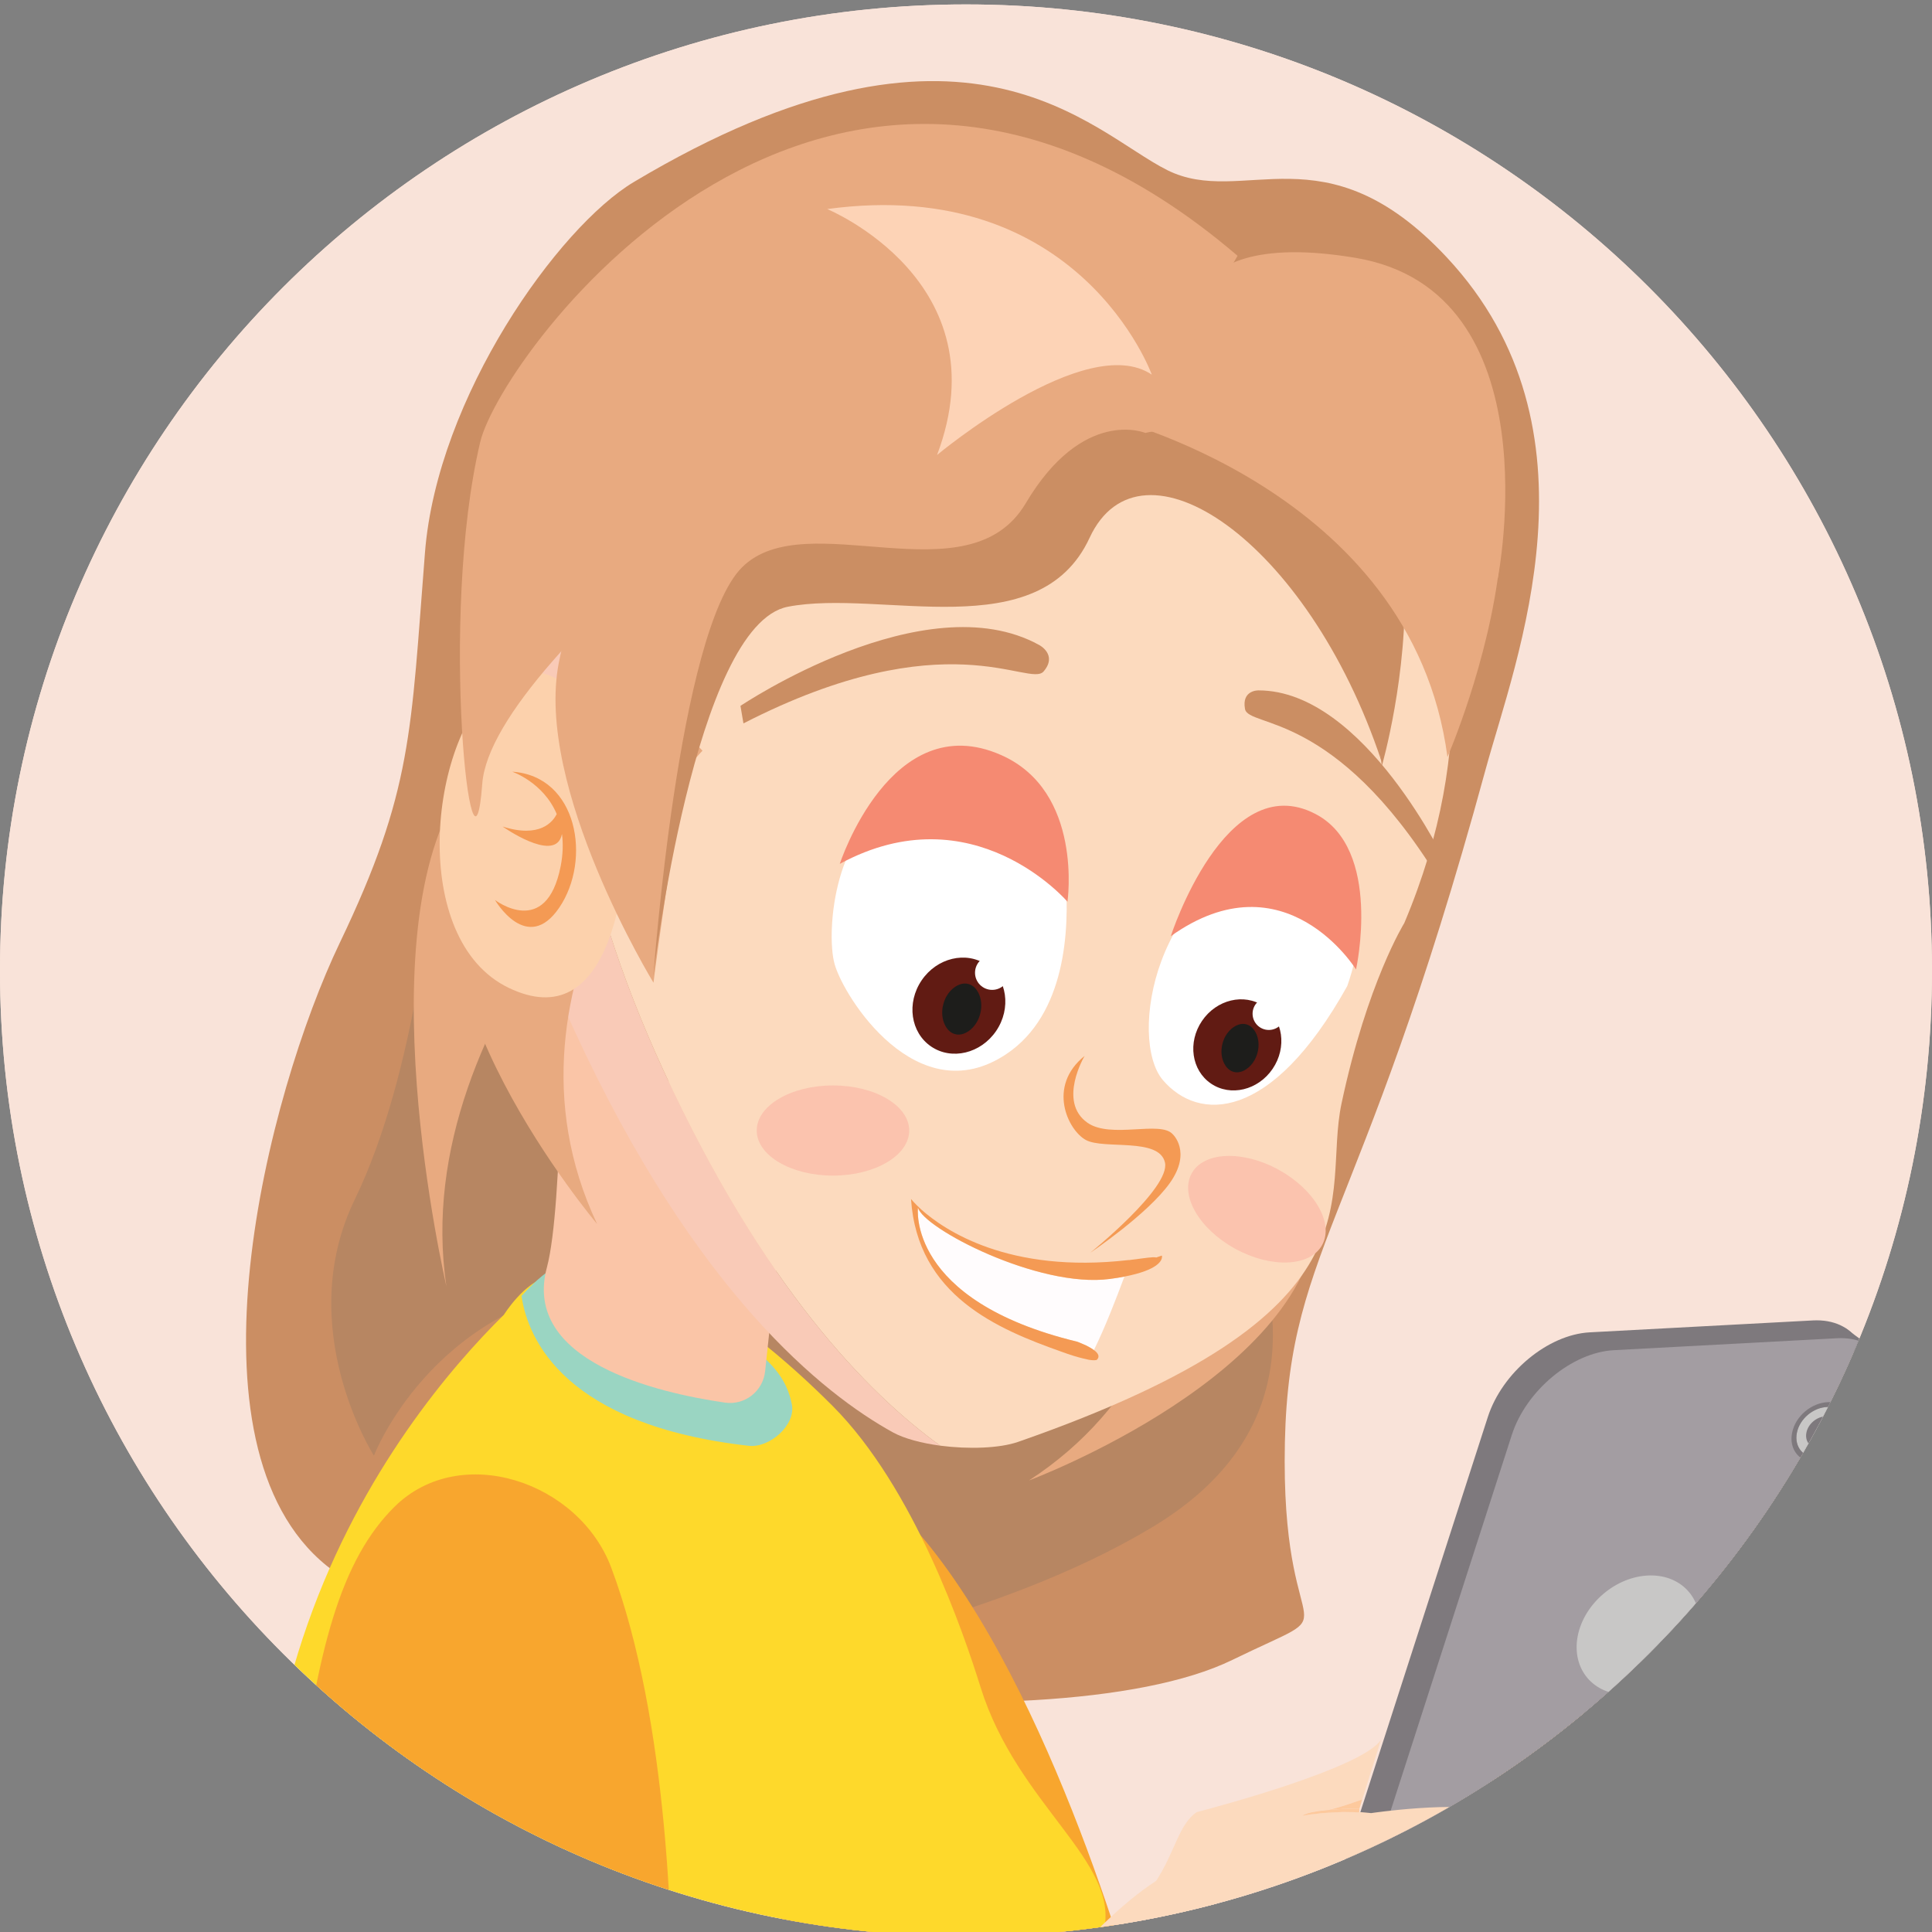 <?xml version="1.0" encoding="utf-8"?>
<!-- Generator: Adobe Illustrator 25.2.3, SVG Export Plug-In . SVG Version: 6.00 Build 0)  -->
<svg version="1.1" id="Layer_1" xmlns="http://www.w3.org/2000/svg" xmlns:xlink="http://www.w3.org/1999/xlink" x="0px" y="0px"
	 viewBox="0 0 576 576" enable-background="new 0 0 576 576" xml:space="preserve">
<rect x="0" y="0" width="576" height="576" fill="#808080" stroke="none"/>
<g>
	<g>
		<defs>
			<path id="SVGID_1_" d="M576,289.32c0,159.06-128.94,288-288,288c-159.06,0-288-128.94-288-288c0-159.05,128.94-288,288-288
				C447.06,1.33,576,130.27,576,289.32z"/>
		</defs>
		<use xlink:href="#SVGID_1_"  overflow="visible" fill="#F9E3D9"/>
		<clipPath id="SVGID_2_">
			<use xlink:href="#SVGID_1_"  overflow="visible"/>
		</clipPath>
		<g clip-path="url(#SVGID_2_)">
			<path fill="#F9E3D9" d="M576,289.32c0,159.06-128.94,288-288,288c-159.06,0-288-128.94-288-288c0-159.05,128.94-288,288-288
				C447.06,1.33,576,130.27,576,289.32z"/>
			<g>
				<path fill="#FCC697" d="M348.45,718.56h42.09c3.36-34.87-32.06-120.6-38.99-136.6c0,0-43.16-37.68-50.07,32.6
					C297.35,656.57,323.49,697.38,348.45,718.56z"/>
				<path fill="#CB8E63" d="M188.94,54.28c-22.48,13.43-58.58,64.08-62.24,110.46c-4.24,53.65-3.67,71.01-25.39,116.33
					C79.6,326.4,53.03,430.94,97.4,466.81c44.38,35.88,214.87,54.96,270.01,28.07c36.08-17.6,15.6-0.82,15.6-59.19
					c0-63.66,21.71-66.22,59.88-206.2c9.04-33.12,36.32-101.46-11.51-152.72c-36.5-39.1-60.76-14.73-83.42-26.07
					C325.31,39.38,287.95-4.83,188.94,54.28z"/>
				<path fill="#B78662" d="M369.5,311.04c0,0-4.39,33.07,3.43,54.22c7.82,21.14,17.59,61.81-29.33,90.01
					c-46.92,28.2-110.46,38.5-110.46,38.5L163.72,365.8L369.5,311.04z"/>
				<path fill="#B78662" d="M128.88,261.89c0,0-4.47,57.31-23.09,95.68c-18.63,38.37,5.69,76.41,5.69,76.41s16.91-44.21,68.16-51.18
					C230.9,375.84,128.88,261.89,128.88,261.89z"/>
				<path fill="#F8A62E" d="M277.66,461.59c-15.84-19.99-19.38-12.51-38.32-11.02c-20.24,1.58-18.09,45.18-12.11,87.92
					c13.2,94.42,43.61,129.5,43.61,129.5l70.01-64.75C340.85,603.24,316.8,511,277.66,461.59z"/>
				<path fill="#FCD1AC" d="M405.51,718.56c32.93-44.59,97.85-198.73,69.77-207.57c-31.43-9.9-100.92,141.75-103.64,147.47
					c-12.5,26.32-13.89,47.02-9.25,60.11H405.51z"/>
				<g>
					<polygon fill="#7E797D" points="549.98,395.85 558.58,402.15 552.94,404.23 					"/>
					<polygon fill="#7E797D" points="402.74,608.81 395.44,603.39 404.67,603.88 					"/>
					<path fill="#7E797D" d="M540.48,393.67l-66.52,3.55c-12.5,0.67-26.1,11.98-30.39,25.26l-52.01,161.21
						c-4.29,13.28,2.36,23.51,14.87,22.84l66.52-3.55c12.5-0.66,26.1-11.97,30.39-25.26l52.01-161.2
						C559.63,403.23,552.97,393,540.48,393.67z"/>
					<g>
						<path fill="#A39DA2" d="M405.41,568.36l111.35-4.69l45.77-141.84c4.29-13.28-2.36-23.53-14.88-22.85l-66.52,3.56
							c-12.46,0.67-26.11,11.98-30.4,25.25L405.41,568.36z"/>
					</g>
					<path fill="#90888D" d="M413.58,611.84l66.54-3.5c12.52-0.68,26.11-11.98,30.4-25.25l6.26-19.41l-111.35,4.69l-6.65,20.62
						C394.48,602.32,401.12,612.5,413.58,611.84z"/>
					<path fill="#C8C7C6" d="M491.83,469.7c-9.95,0.19-19.57,8.32-21.46,18.09c-1.88,9.8,4.66,17.58,14.62,17.39
						s19.53-8.29,21.43-18.09C508.3,477.32,501.79,469.51,491.83,469.7z"/>
					<g>
						<path fill="#C8C7C6" d="M541.93,434.61c4.25-0.04,8.36-3.55,9.17-7.7c0.8-4.22-1.98-7.55-6.24-7.45
							c-4.25,0.1-8.36,3.55-9.16,7.76C534.9,431.38,537.68,434.71,541.93,434.61z"/>
					</g>
					<g>
						<path fill="#7E797D" d="M541.69,436.06c5.03-0.05,9.91-4.22,10.89-9.16c0.93-5-2.38-8.93-7.41-8.88
							c-5.09,0.12-9.97,4.22-10.89,9.23C533.3,432.18,536.6,436.18,541.69,436.06z M535.71,427.23c0.8-4.22,4.91-7.66,9.16-7.76
							c4.25-0.11,7.04,3.23,6.24,7.45c-0.81,4.15-4.92,7.66-9.17,7.7C537.68,434.71,534.9,431.38,535.71,427.23z"/>
					</g>
					<path fill="#7E797D" d="M544.34,422.27c-2.69,0.05-5.29,2.25-5.79,4.88c-0.51,2.65,1.25,4.75,3.94,4.69
						c2.69-0.05,5.27-2.23,5.78-4.88C548.78,424.32,547.03,422.22,544.34,422.27z"/>
				</g>
				<g>
					<g>
						<path fill="#F39D61" d="M426.21,558.47c2.92-0.17,9.83-0.22,15.03,2.09c3.01-0.53,6.53-1.62,9.09-3.69L426.21,558.47z"/>
						<path fill="#FDC99D" d="M327.09,607.83c2.03,4.37,4.87,7.18,8.83,6.05c12.49-3.56,17.14,6.11,30.47,10.91
							c13.34,4.81,20.62,1.71,36.27-2.21c15.65-3.91,12.07-11.31,13.09-16.22c1.02-4.9,8.76-2.78,10.95-8.47
							c2.21-5.69-1.67-14.16-1.67-14.16s21.28,5.94,23.94-9.37c0.6-3.52-0.25-6.09-1.92-7.96c0.45,1.4,0.56,3.05,0.22,4.98
							c-2.66,15.31-23.94,9.37-23.94,9.37s3.87,8.47,1.67,14.16c-2.19,5.69-9.93,3.57-10.95,8.47c-1.01,4.91,2.57,12.31-13.09,16.21
							c-15.65,3.93-22.94,7.03-36.27,2.22c-13.34-4.8-17.99-14.47-30.48-10.91C331.25,611.73,328.94,610.37,327.09,607.83z"/>
						<path fill="#FCDABE" d="M449.83,552.25c-0.66,0.7-1.39,1.35-2.21,1.96c-0.12,0.12-0.24,0.25-0.37,0.33
							c-0.28,0.2-0.57,0.41-0.94,0.61c-0.16,0.12-0.36,0.23-0.53,0.34c-0.08,0.05-0.15,0.1-0.23,0.14c-0.2,0.12-0.37,0.25-0.58,0.37
							c-0.49,0.24-0.94,0.53-1.35,0.77c-0.04-0.04-0.04-0.04-0.04,0c-0.33,0.2-0.7,0.41-1.02,0.61h-0.04l-0.05,0.04
							c-0.61,0.24-1.18,0.49-1.71,0.74c-0.49,0.2-0.98,0.41-1.42,0.61s-0.9,0.41-1.31,0.57c-0.08,0.05-0.12,0.05-0.12,0.09
							l-0.09,0.04c-2.53,0.94-4.52,1.51-5.02,1.63c-0.04,0.05-0.08,0.05-0.08,0.05s0.28,0,0.73,0c0.49,0.04,1.18,0.08,2,0.08
							c-1.27,0.08-2.32,0.16-3.35,0.2c4.86,0.16,11.59,1.18,14.97,4.94l0.05,0.12l0.12,0.65c0,0.08,0.04,0.16,0.04,0.24
							c0.05,0.2,0.09,0.41,0.09,0.61c0.04,0.04,0.04,0.09,0.04,0.16c0.12,0.94,0.09,2.04-0.12,3.22c-0.16,1.1-0.49,2.08-0.85,2.94
							c-0.16,0.41-0.33,0.77-0.53,1.14c0,0.04-0.04,0.04-0.04,0.04c-0.2,0.45-0.45,0.82-0.74,1.14c-0.16,0.29-0.37,0.53-0.57,0.74
							c-0.2,0.25-0.45,0.53-0.69,0.74c-0.09,0-0.05,0.08-0.12,0.08l-0.08,0.09c-0.05,0-0.09,0-0.09,0.04
							c-0.24,0.16-0.41,0.33-0.61,0.53c-0.09,0.04-0.12,0.08-0.16,0.16c-0.04,0-0.08,0-0.12,0.04l-0.08,0.04
							c-0.16,0.16-0.33,0.24-0.49,0.37c-0.16,0.12-0.33,0.2-0.49,0.24c-0.12,0.09-0.33,0.2-0.41,0.29l-0.2,0.04
							c-0.41,0.24-0.9,0.45-1.39,0.65c-0.2,0.05-0.36,0.12-0.61,0.21c-0.16,0.08-0.41,0.12-0.57,0.16
							c-0.12,0.09-0.16,0.12-0.28,0.12h-0.04l-1.43,0.32l-0.74,0.17c-0.2,0.04-0.45,0.04-0.69,0.04h-0.16c0,0-0.04,0-0.12,0
							l-0.08,0.04c-0.08,0.04-0.2,0.04-0.29,0.04c-0.28,0.04-0.57,0.04-0.85,0.09h-1.39c-0.7,0-1.31-0.05-1.88-0.05h-0.37
							l-0.12-0.04c-0.81-0.04-1.51-0.08-2.16-0.2l-0.53-0.09l-0.37-0.08h-0.32c-0.04,0-0.04,0-0.04,0
							c-0.49-0.04-0.94-0.12-1.31-0.24c-0.05,0.04-0.09,0-0.16-0.04c-0.04,0-0.08,0-0.12-0.05h-0.16c-0.28,0-0.53-0.04-0.73-0.12
							l-0.09-0.04c-0.24-0.04-0.45-0.04-0.61-0.09c0.04,0.12,0.08,0.24,0.16,0.37c0,0.08,0.04,0.16,0.08,0.24
							c0.05,0.09,0.05,0.16,0.09,0.25c0.04,0.08,0.04,0.2,0.12,0.32c0.04,0.12,0.09,0.25,0.16,0.37c0.09,0.04,0.09,0.12,0.12,0.25
							c0.08,0.16,0.12,0.32,0.16,0.57l0.05,0.04l0.08,0.37c0.09,0.16,0.09,0.32,0.12,0.49c0.04,0.16,0.08,0.29,0.12,0.45
							c0.12,0.24,0.16,0.53,0.25,0.77c0,0.04,0,0.04,0.04,0.08c0.09,0.41,0.2,0.9,0.33,1.39c0,0.09,0,0.2,0.04,0.33
							c0.08,0.45,0.16,0.98,0.2,1.46c0.08,0.41,0.12,0.82,0.12,1.23c0,0,0,0.04,0,0.08c0.04,0.25,0.04,0.41,0.04,0.62
							c0,0.08,0,0.16-0.04,0.24c0,0.08,0.04,0.16,0.04,0.24c0,0.12,0,0.24-0.04,0.37c0,0.04,0.04,0.08,0,0.12
							c0.04,0.12,0.08,0.24,0.04,0.33c-0.04,0.41-0.09,0.65-0.16,1.06v0.12c-0.04,0.41-0.16,0.81-0.33,1.26
							c-0.04,0.2-0.12,0.41-0.2,0.61c-0.12,0.37-0.28,0.7-0.45,0.98c-0.16,0.28-0.37,0.53-0.57,0.81c-0.62,0.61-1.31,1.14-2.04,1.59
							c-0.33,0.16-0.69,0.37-1.06,0.49c-0.29,0.12-0.57,0.24-0.86,0.37c-0.32,0.08-0.61,0.2-0.9,0.28c-0.69,0.24-1.39,0.49-2,0.77
							c-0.32,0.12-0.61,0.24-0.9,0.41c-0.12,0.04-0.2,0.12-0.32,0.16c-0.12,0.08-0.24,0.16-0.37,0.28c-0.08,0.05-0.16,0.12-0.24,0.2
							c-0.09,0.12-0.2,0.21-0.33,0.33c-0.09,0.1-0.14,0.22-0.22,0.32c-0.32,0.41-0.53,0.88-0.68,1.48v0.04
							c-0.04,0.28-0.12,0.65-0.12,0.98c-0.12,0.94-0.12,1.96-0.16,3.02l0.04,0.08c-0.04,0.33-0.08,0.65-0.08,1.02
							c-0.05,0.37-0.09,0.77-0.12,1.14c-0.04,0.37-0.12,0.74-0.24,1.1c-0.09,0.37-0.21,0.74-0.37,1.1c-0.05,0.2-0.12,0.37-0.25,0.57
							c-0.08,0.16-0.16,0.37-0.24,0.53c-0.08,0.12-0.16,0.2-0.24,0.32c-0.16,0.24-0.37,0.49-0.53,0.77
							c-0.28,0.37-0.61,0.7-0.98,1.02c-0.2,0.21-0.41,0.37-0.61,0.53c-0.2,0.16-0.41,0.33-0.65,0.49c-0.33,0.24-0.66,0.49-1.06,0.65
							c-0.16,0.12-0.33,0.2-0.53,0.29c-0.28,0.16-0.57,0.33-0.9,0.49c-0.61,0.29-1.35,0.61-2.12,0.9c-0.41,0.12-0.77,0.24-1.18,0.37
							c-0.81,0.24-1.71,0.53-2.69,0.77c-0.57,0.16-1.1,0.29-1.59,0.45c-0.86,0.2-1.67,0.41-2.45,0.61l-0.41,0.09
							c-0.57,0.16-1.1,0.33-1.67,0.45c-0.53,0.16-1.06,0.29-1.59,0.41c-1.22,0.33-2.29,0.61-3.43,0.86
							c-2.16,0.53-4.16,0.98-6.08,1.26c-0.16,0.05-0.32,0.09-0.49,0.12c-0.98,0.12-1.92,0.24-2.9,0.33
							c-0.94,0.08-1.92,0.12-2.9,0.12c-3.92,0-7.96-0.69-12.81-2.44c-0.7-0.25-1.39-0.53-2.04-0.82c-0.49-0.16-0.93-0.37-1.35-0.57
							c-1.1-0.53-2.07-1.02-3.06-1.55c-0.49-0.28-0.98-0.53-1.42-0.81c-0.45-0.24-0.9-0.53-1.35-0.81
							c-0.24-0.16-0.45-0.29-0.65-0.41c-0.49-0.33-0.94-0.61-1.43-0.9c-0.16-0.12-0.33-0.2-0.49-0.33c-0.12-0.08-0.2-0.16-0.32-0.24
							c-0.41-0.29-0.86-0.57-1.31-0.81c-0.53-0.33-1.02-0.66-1.55-0.98c-0.53-0.29-1.02-0.61-1.55-0.9
							c-0.08-0.04-0.08-0.04-0.08-0.04c-0.41-0.25-0.78-0.45-1.19-0.61c-0.45-0.29-0.9-0.49-1.39-0.61
							c-0.16-0.12-0.37-0.16-0.53-0.25c-0.08,0-0.08,0-0.08,0v-0.04c-0.29-0.09-0.57-0.24-0.86-0.24c-0.41-0.12-0.81-0.25-1.22-0.33
							c-0.49-0.12-1.01-0.15-1.52-0.22c-0.66-0.1-1.33-0.12-2-0.12c-0.65,0.01-1.29,0-1.98,0.1c-0.93,0.16-1.96,0.37-3.06,0.65
							c-0.61,0.16-1.18,0.24-1.71,0.2c-0.2,0-0.41,0-0.57-0.04c-0.08,0-0.2-0.04-0.28-0.09c-0.12,0-0.29-0.04-0.37-0.04
							c-0.16-0.04-0.24-0.08-0.41-0.12c0,0-0.12-0.05-0.2-0.05c-0.08-0.04-0.2-0.08-0.29-0.08c-0.08,0-0.12-0.04-0.16-0.08
							c-0.08-0.05-0.12-0.09-0.2-0.16c-0.12-0.04-0.24-0.12-0.36-0.2c-0.09-0.04-0.16-0.09-0.16-0.09
							c-0.12-0.04-0.16-0.08-0.24-0.12c-0.09-0.09-0.21-0.16-0.29-0.25c-0.16-0.12-0.33-0.28-0.53-0.45
							c-0.24-0.24-0.49-0.45-0.69-0.74c-0.25-0.28-0.49-0.57-0.7-0.85c-4.32-9.38-8.81-17.62-8.81-17.62s10.36-9.79,22.36-23.95
							c9.75-11.46,9.58-21.33,16.11-25.94c6.94-1.79,49.61-13.3,54.95-21.58l-5.59,17.78c-0.2,0.09-0.45,0.16-0.7,0.25
							c-0.74,0.28-1.46,0.53-2.25,0.77c-0.65,0.2-1.26,0.41-1.91,0.62c-0.45,0.16-0.9,0.28-1.31,0.41
							c-1.39,0.41-2.69,0.77-3.88,1.06l-0.04,0.05c-0.49,0-0.85,0.04-1.31,0.12c-0.85,0.04-1.63,0.16-2.36,0.29
							c-1.92,0.28-3.43,0.73-4.04,1.26c0,0,0.81-0.16,2.25-0.32c0.2-0.05,0.45-0.09,0.74-0.09c0.77-0.12,1.67-0.24,2.73-0.33
							c1.51-0.12,3.26-0.2,5.14-0.28c0.65-0.09,1.22-0.09,1.92-0.09c0.04,0,0.12,0,0.2,0.05c1.18,0,2.45,0,3.67,0.08
							c0.04,0,0.04,0,0.12-0.04c0.05,0,0.05,0,0.12,0l0.09-0.04c1.14,0.08,2.28,0.2,3.47,0.32c0,0,25-3.75,37.77-0.53
							c1.19,0.32,2.29,0.69,3.22,1.14l-0.12,0.08l-0.09,0.04c0,0,0.09,0.12,0.24,0.33c0,0.04,0.05,0.08,0.09,0.12
							c0.28,0.24,0.57,0.69,0.9,1.22c0.08,0.16,0.16,0.33,0.28,0.49c0.08,0.16,0.16,0.33,0.24,0.53
							C452.27,546.09,452.76,549.15,449.83,552.25z"/>
						<path fill="#FDC99D" d="M396.07,539.62c1.69-0.16,3.41-0.26,5.12-0.35c1-0.01,2-0.03,2.93-0.03l1.19-0.05l0.79-2.7
							c-0.8,0.3-2.15,0.72-2.95,1.02C400.6,538.39,398.16,539.11,396.07,539.62z"/>
						<path fill="#FDC99D" d="M432.73,561.11c0,0,1.09,0.06,2.75,0.1c1.79-0.09,3.78-0.35,5.76-0.65c3.01-0.53,6.53-1.62,9.09-3.69
							c3-2.46,4.77-6.18,3.15-11.9c-0.46-1.61-1.8-2.86-3.75-3.75l-0.26,0.11c0,0,5.57,5.4,0.33,10.94
							C444.63,557.8,432.73,561.11,432.73,561.11z"/>
					</g>
					<path fill="#FDC99D" d="M388.3,541.34c0,0,0.83-0.18,2.26-0.35c0.19-0.04,0.45-0.09,0.72-0.09c0.78-0.1,1.69-0.22,2.73-0.32
						c1.5-0.12,3.28-0.23,5.13-0.29c0.65-0.07,1.25-0.07,1.92-0.07c0.06-0.01,0.12-0.03,0.2,0.02c1.2,0.01,2.47,0.01,3.68,0.09
						c0.06-0.01,0.06-0.01,0.12-0.03c0.07-0.01,0.07-0.01,0.12-0.03l0.07-0.01l0.04-1.07l-1.19,0.05c-0.93,0-1.93,0.01-2.93,0.03
						c-1.71,0.09-3.42,0.19-5.12,0.35l-0.07,0.01c-0.46,0.03-0.85,0.05-1.3,0.14c-0.86,0.05-1.63,0.15-2.34,0.3
						C390.43,540.35,388.93,540.8,388.3,541.34z"/>
				</g>
				<path fill="#FED92B" d="M120.94,718.56h202.06c-13.01-15.62-22.09-37.13-21.47-68.6c0.41-18.9,21.31-47.5,27.57-74.44
					c4.77-20.52-25.78-37.35-36.73-72.42c-5.1-16.33-19.73-59.48-44.18-83.98c-28.35-28.35-62.28-50.83-84.74-38.54
					c-7.14,1.6-13.21,11.39-13.21,11.39C119.49,422.23,42.14,517.11,98.6,663.23C106.41,683.43,113.81,701.66,120.94,718.56z"/>
				<path fill="#FFC53F" d="M166.03,540.38c0.54-4.33,11.05,110.54,106.39,103.63v19.34C272.42,663.35,148.06,682.69,166.03,540.38z
					"/>
				<path fill="#FCDABE" d="M215.33,718.56c-13.43-40.49-30.94-80.6-36.15-92.07c0,0-55.35-46.59-62.46,42.31
					c-1.37,17.05,1.25,33.88,6.43,49.76H215.33z"/>
				<path fill="#FCDABE" d="M290.29,718.56c42.92-71.91,87.34-158.46,67.45-161.96c-25.34-4.46-101.8,105.63-139.01,161.96H290.29z"
					/>
				<path fill="#9AD5C2" d="M200.45,613.28c-0.21,15.59-0.87,25.45-0.87,25.45c-49.7,48.96-93.22,49.29-93.22,49.29
					s-5.64-8.21-11.07-25.95C103.62,661.61,149.09,657.09,200.45,613.28z"/>
				<path fill="#F8A62E" d="M200.45,613.28c-51.36,43.82-96.83,48.33-105.17,48.79C88.15,638.65,81.4,598.61,88.65,539
					c5.77-47.38,13.01-74.03,29.02-89.83c19.61-19.31,54.92-7.54,64.58,18.24C199.2,512.76,200.98,577.8,200.45,613.28z"/>
				<g>
					<path fill="#E8AA80" d="M354.26,304.86c0,0,20.42,92.39-47.48,136.52c0,0,85.28-31.88,86.29-80.75
						C394.59,287.53,354.26,304.86,354.26,304.86z"/>
					<path fill="#9AD5C2" d="M223.25,431.05c-54.72-6.18-65.85-31.58-67.77-44.68c4.84-5.45,8.39-7.56,9.7-8.83
						c16.77,2.98,52.93,16.92,64.5,29.08c4.45,4.69,5.79,8.94,6.41,12.13C237.27,424.89,229.45,431.74,223.25,431.05z"/>
					<path fill="#FAC5A7" d="M167.45,292.82c0,0,0.58,66.5-4.4,85.05c-7.52,28,32.95,37.39,53.09,40.3
						c5.92,0.86,11.34-3.39,11.97-9.34l5.81-54.43L167.45,292.82z"/>
					<path fill="#F9CAB7" d="M197.91,319.37c29.62,64.19,60.78,96.04,82.42,111.64c-5.52-0.74-10.69-2.09-14.09-3.95
						c-20.72-11.43-58.95-41.71-94.88-119.59c-52.8-114.35-28.37-202.33,40.06-233.64C265.29,49.22,317.32,51.85,358,75.5
						c-35.7-11.67-77.3-9.3-120.02,10.22C169.54,117.03,145.11,205.02,197.91,319.37z"/>
					<path fill="#FCDABE" d="M418.67,275.2c0,0-11.06,17.8-18.71,53.79c-6.04,28.38,14.5,62.25-96.41,100.88
						c-5.56,1.94-14.83,2.23-23.22,1.14c-21.64-15.6-52.8-47.45-82.42-111.64c-52.8-114.35-28.37-202.34,40.06-233.65
						C280.7,66.21,322.3,63.83,358,75.5c11.02,6.45,21.2,14.39,30.36,23.76C388.36,99.27,463.64,168.66,418.67,275.2z"/>
					<path fill="#CB8E63" d="M431.44,258.05c0,0-24.57-52.22-56.23-52.22c0,0-5.08-0.16-4.03,5.54c1.05,5.7,26.66,0.24,57.57,50.34
						L431.44,258.05z"/>
					<path fill="#CB8E63" d="M220.76,210.45c0,0,54.94-36.98,89.06-18.15c0,0,5.57,2.86,1.33,7.87c-4.24,5.01-28.87-15.61-89.5,15.5
						L220.76,210.45z"/>
					<path fill="#F49A54" d="M323.36,314.81c0,0-8.11,13.63,0.85,19.92c6.97,4.89,21.75-0.74,25.42,3.42c0,0,5.75,5.25-0.85,14.54
						c-6.6,9.29-23.7,20.78-23.7,20.78s23.95-19.3,22.24-26.88c-1.71-7.58-18.21-3.79-23.59-6.72
						C318.35,336.93,312.12,323.85,323.36,314.81z"/>
					<path fill="#FFFFFF" d="M297.83,239.49c10.93,2.02,19,11.28,19.86,22.36c1.18,15.34,0.06,40.6-17.71,52.44
						c-26.48,17.65-48.41-16.95-51.16-26.88c-2.76-9.93,0.41-42.63,19.17-46.49C278.4,238.79,288.82,237.84,297.83,239.49z"/>
					<path fill="#FFFFFF" d="M401.65,294c0,0,17.53-47.34-19.87-39.74c-37.39,7.6-45.58,55.52-35.06,67.78
						C357.24,334.32,378.86,334.9,401.65,294z"/>
					<path fill="#F58A72" d="M349.06,279.1c34.11-24.26,55.22,9.93,55.22,9.93s8-35.97-12.14-46.38
						C365.32,228.71,349.06,279.1,349.06,279.1z"/>
					<path fill="#F58A72" d="M250.37,257.55c39.79-21.57,67.88,11.29,67.88,11.29s4.79-32.94-19.82-43.75
						C265.66,210.61,250.37,257.55,250.37,257.55z"/>
					<g>
						<g>
							<path fill="#611B13" d="M274.77,292.28c-4.56,6.73-3.3,15.56,2.84,19.73c6.13,4.16,14.81,2.08,19.38-4.65
								c4.56-6.72,3.3-15.56-2.84-19.72S279.34,285.55,274.77,292.28z"/>
							<path fill="#1D1D1B" d="M287.3,308.18c1.79-0.62,4.03-2.51,4.93-5.89c0.58-2.23,0.38-4.53-0.56-6.34
								c-0.49-0.96-1.42-2.19-2.96-2.59c-0.83-0.22-1.66-0.18-2.55,0.14c-1.8,0.63-4.04,2.51-4.92,5.88
								c-0.6,2.23-0.39,4.54,0.55,6.35c0.5,0.96,1.42,2.19,2.97,2.59C285.57,308.55,286.4,308.5,287.3,308.18z"/>
						</g>
						<circle fill="#FFFFFF" cx="295.8" cy="290.01" r="5.11"/>
					</g>
					<g>
						<g>
							<path fill="#611B13" d="M358.36,304.37c-4.33,6.38-3.13,14.75,2.69,18.69c5.81,3.95,14.04,1.98,18.37-4.41
								c4.33-6.38,3.13-14.75-2.69-18.69C370.92,296.02,362.69,297.99,358.36,304.37z"/>
							<path fill="#1D1D1B" d="M370.23,319.45c1.7-0.6,3.82-2.38,4.68-5.59c0.56-2.11,0.36-4.3-0.53-6.01
								c-0.47-0.91-1.35-2.07-2.81-2.46c-0.79-0.21-1.58-0.17-2.42,0.13c-1.71,0.6-3.82,2.38-4.67,5.57
								c-0.56,2.12-0.37,4.31,0.52,6.02c0.47,0.91,1.35,2.07,2.81,2.46C368.59,319.79,369.39,319.74,370.23,319.45z"/>
						</g>
						<path fill="#FFFFFF" d="M373.44,302.22c0,2.68,2.17,4.85,4.84,4.85c2.68,0,4.85-2.17,4.85-4.85c0-2.67-2.17-4.84-4.85-4.84
							C375.61,297.38,373.44,299.55,373.44,302.22z"/>
					</g>
					<path fill="#E8AA80" d="M355.31,104.59c0,0,91.22,22.56,91.22,67.88c0,0,17.01-85.7-42.47-95.61
						C344.57,66.95,355.31,104.59,355.31,104.59z"/>
					<path fill="#CB8E63" d="M309.24,126.64c0,0,92.18,21.38,102.75,101.67c0,0,31.46-108.9-40.66-120.92
						C299.2,95.37,309.24,126.64,309.24,126.64z"/>
					<path fill="#E8AA80" d="M209.43,223.82c0,0-65.96,67.86-31.41,141.1c0,0-61.61-73.12-36.77-115.22
						C178.41,186.72,209.43,223.82,209.43,223.82z"/>
					<path fill="#E8AA80" d="M206.85,228c0,0-86.1,73.14-73.75,155.52c0,0-25.71-109.85,6.41-151.04
						C187.57,170.87,206.85,228,206.85,228z"/>
					<g>
						<path fill="#FCD1AC" d="M187.47,228.44c0,0-19.09-40.75-39.38-24.23c-20.28,16.52-26.25,75.99,3.59,90.31
							C181.5,308.84,188.66,265.89,187.47,228.44z"/>
						<path fill="#F49A54" d="M152.7,230.07c19.61,1.29,23.68,26.31,14.05,40.51c-9.65,14.2-19.18-2.27-19.18-2.27
							s15.3,11.8,19.59-10.09c0.71-3.61,0.74-6.76,0.39-9.56c-0.09,0.31-0.14,0.56-0.26,0.89c-2.59,7.37-17.45-3.13-17.45-3.13
							c11.13,3.57,15-1.43,16.14-3.72C161.98,233.21,152.7,230.07,152.7,230.07z"/>
					</g>
					<path fill="#E8AA80" d="M347.74,113c0,0-23.96-33.54-52.44-19.73c-28.48,13.82-148.63,101.3-151.52,140.41
						s-13.07-49.27-0.61-101.89c6.24-26.4,103.74-159.89,225.79-55.53L347.74,113z"/>
					<path fill="#E8AA80" d="M353.59,90.34c0,0,19.95,73.75-96.71,86.25c0,0-34.66-2.16-44.64,23.31
						c-8.58,21.89-17.41,93.08-17.41,93.08s-35.6-58.28-28.2-95.53C186.61,96.92,321.86,59.54,353.59,90.34z"/>
					<path fill="#CB8E63" d="M411.83,226.83c0,0-11.73-110.46-70.38-97.76c0,0-18.57-7.82-35.67,21.02
						c-17.11,28.84-65.5,0-84.56,19.06s-26.4,121.71-26.4,121.71s12.22-104.6,40.08-109.97c27.86-5.38,74.78,12.21,89.94-20.53
						C339.98,127.61,389.84,160.85,411.83,226.83z"/>
					<ellipse fill="#FBC3AE" cx="248.34" cy="337.05" rx="22.73" ry="13.44"/>
					<path fill="#FBC3AE" d="M355.27,349.85c-3.57,6.51,2.25,16.56,12.99,22.45c10.74,5.89,22.35,5.38,25.92-1.12
						c3.57-6.51-2.25-16.56-12.99-22.45C370.44,342.84,358.84,343.34,355.27,349.85z"/>
					<path fill="#FFFCFD" d="M335.22,380.61c-2.4,6.47-5.77,15.19-9.09,21.91c-0.69-0.54-1.57-0.99-2.35-1.39
						c-1.39-0.65-2.59-1.1-2.59-1.1C270.17,387.68,273.68,360,273.68,360c1.43,6.12,35.9,24.14,57.21,21.3
						C332.5,381.11,333.93,380.86,335.22,380.61z"/>
					<path fill="#F49A54" d="M346.44,374.68c0,1-0.93,3.93-11.22,5.92c-1.29,0.25-2.72,0.5-4.33,0.7
						c-21.31,2.84-55.78-15.18-57.21-21.3c0,0-3.51,27.68,47.52,40.02c0,0,1.2,0.45,2.59,1.1c0.78,0.4,1.66,0.85,2.35,1.39
						c1.2,0.85,1.85,1.89,0.93,2.84c-0.23,0.25-1.11,0.25-2.45,0.05c-1.15-0.25-2.67-0.6-4.47-1.15c-1.16-0.35-2.4-0.79-3.78-1.29
						c-18.96-6.72-42.86-16.72-44.76-45.5c0,0,0.97,1.24,3.05,3.14c6.92,6.17,26.07,19.16,61.68,15.08c0.18,0,0.41,0,0.65-0.05
						c0.09,0,0.23-0.05,0.37-0.05c0.87-0.11,1.8-0.2,2.72-0.35c3.64-0.5,4.57-0.45,4.57-0.3c0.41-0.15,0.97-0.35,1.75-0.6
						C346.39,374.34,346.44,374.43,346.44,374.68z"/>
					<path fill="#E8AA80" d="M328.79,124.03c0,0,92.18,21.38,102.75,101.67c0,0,49.22-113.01-22.9-125.03
						C336.51,88.64,328.79,124.03,328.79,124.03z"/>
					<path fill="#FDD3B6" d="M246.62,62.33c0,0,52.3,21.51,32.75,73.32c0,0,44.48-37.15,64.03-23.95
						C343.4,111.7,321.9,52.07,246.62,62.33z"/>
				</g>
			</g>
		</g>
	</g>
</g>
</svg>
